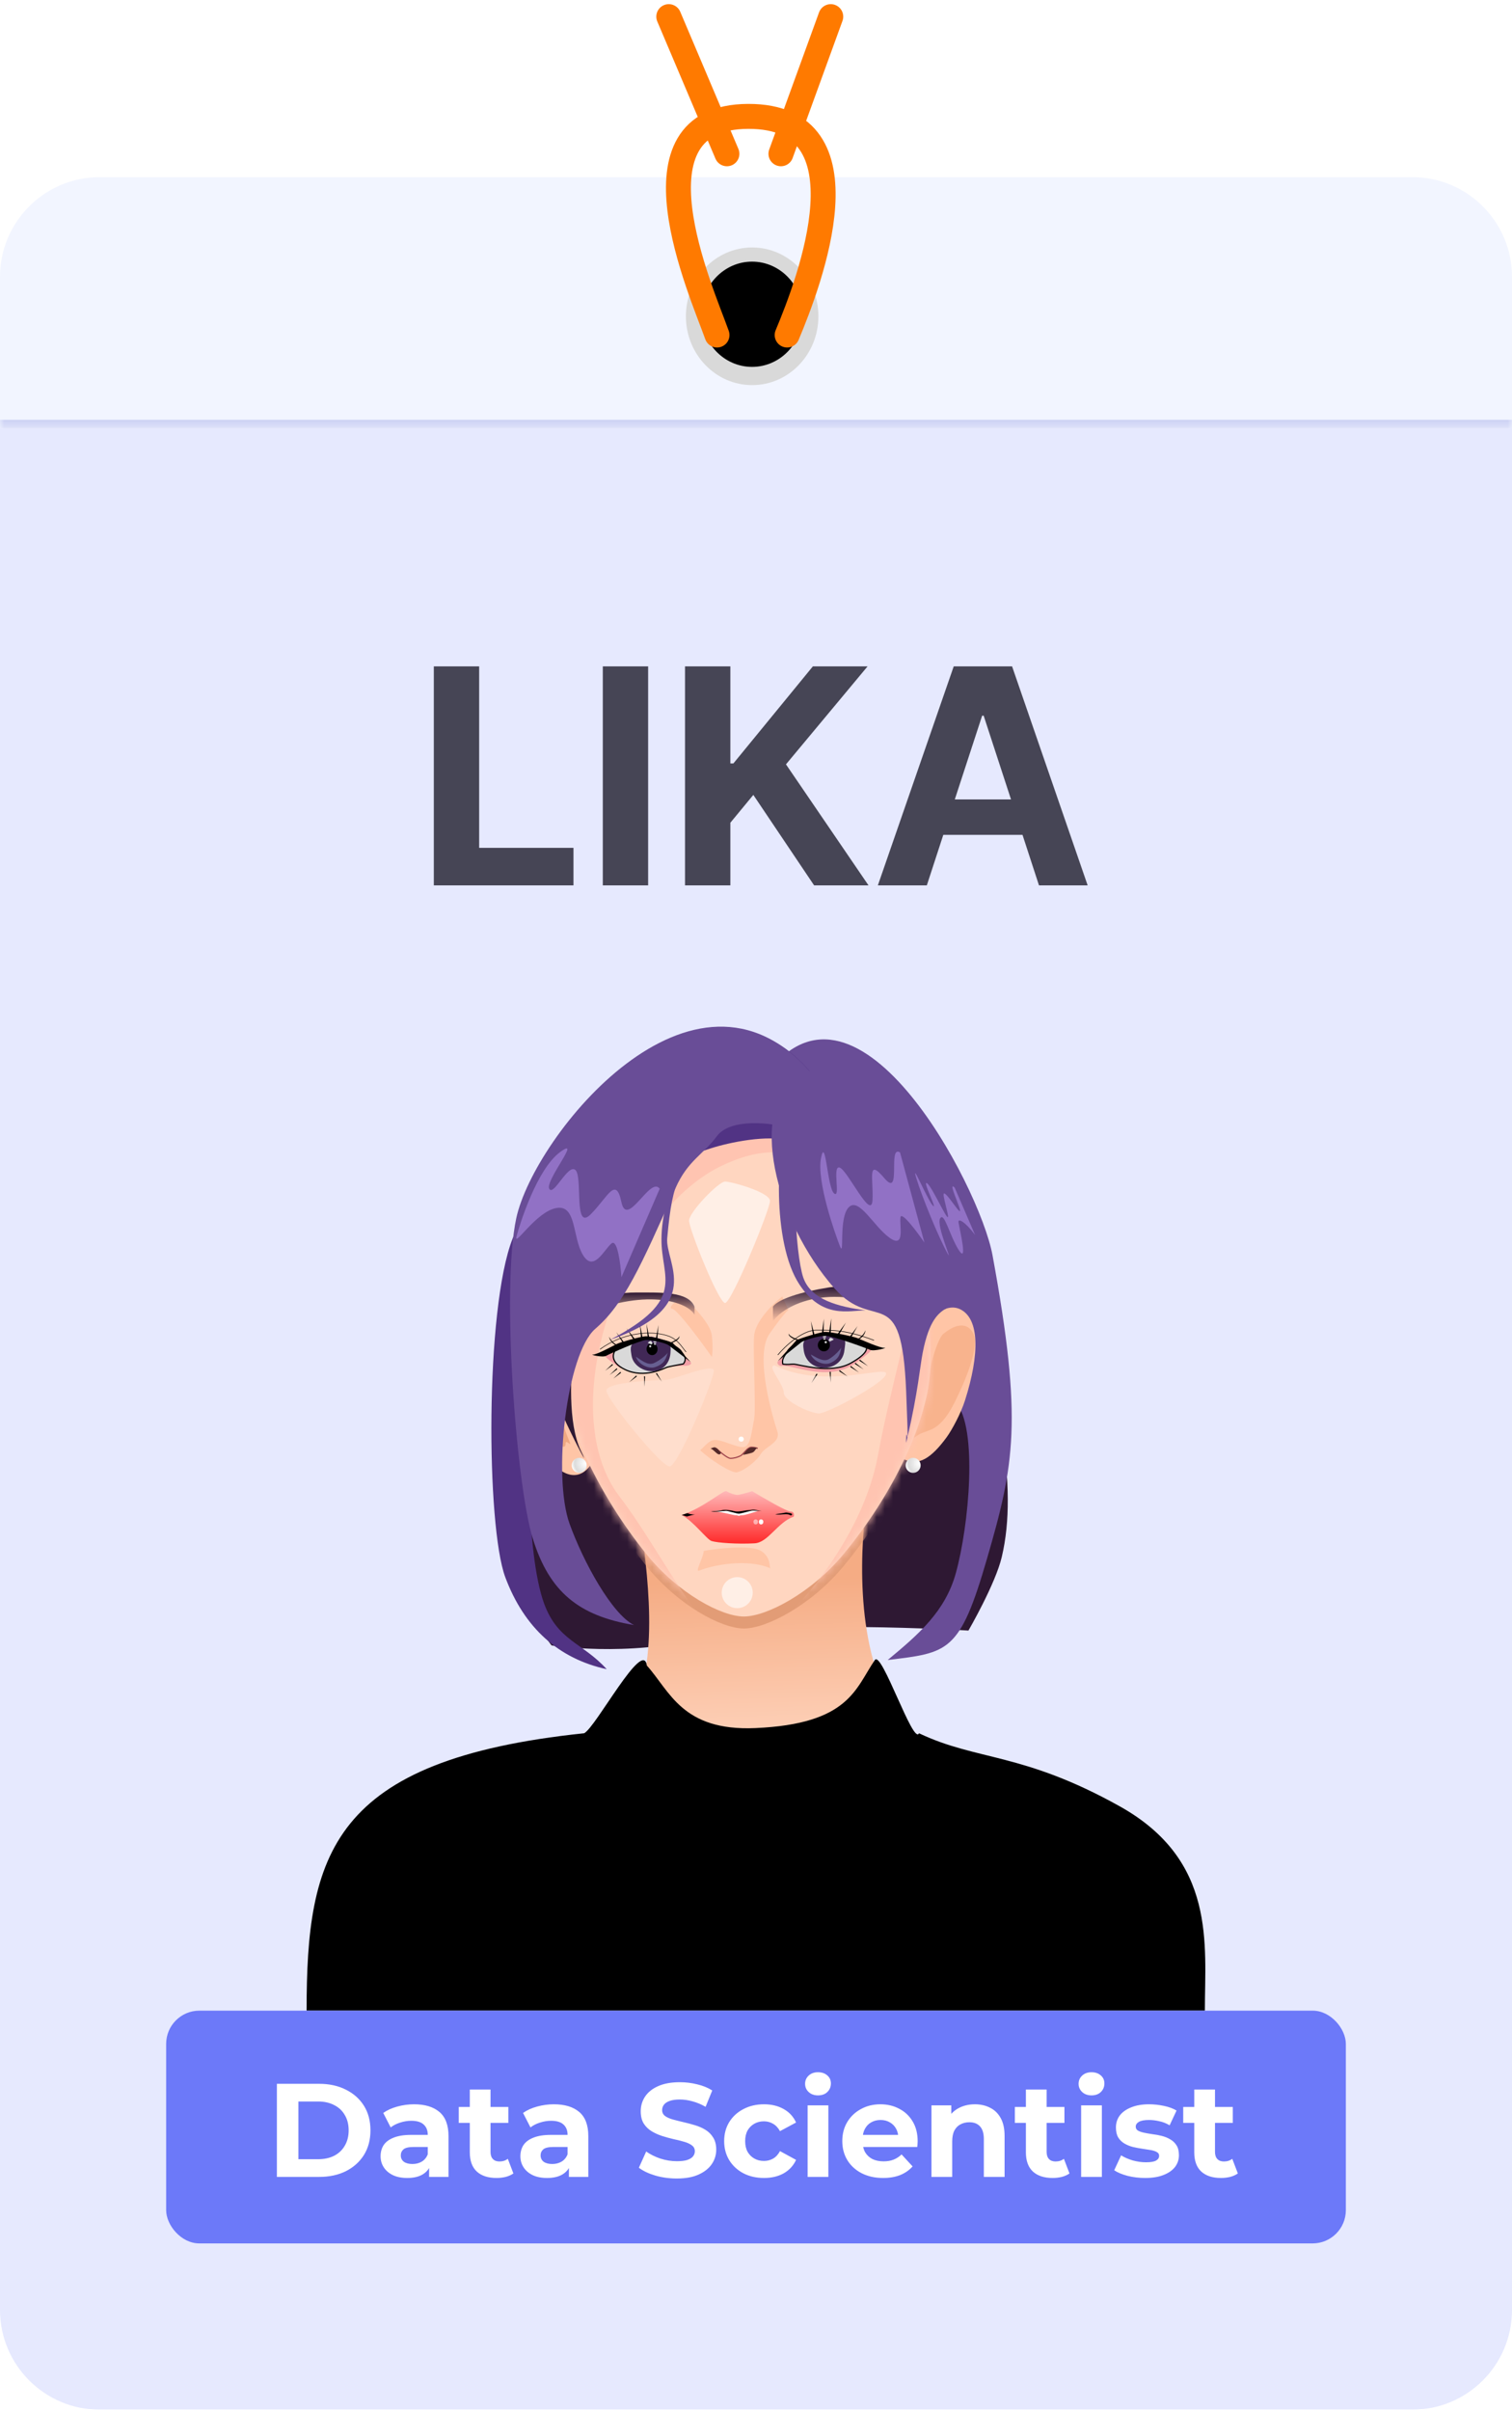<svg width="182" height="290" viewBox="0 0 182 290" fill="none" xmlns="http://www.w3.org/2000/svg">
<mask id="path-2-inside-1_1644_16384" fill="white">
<path d="M0 33.309C0 26.681 5.373 21.309 12 21.309H170C176.627 21.309 182 26.681 182 33.309V51.504H0V33.309Z"/>
</mask>
<path d="M0 33.309C0 26.681 5.373 21.309 12 21.309H170C176.627 21.309 182 26.681 182 33.309V51.504H0V33.309Z" fill="#F2F5FF"/>
<path d="M0 21.309H182H0ZM182 52.504H0V50.504H182V52.504ZM0 51.504V21.309V51.504ZM182 21.309V51.504V21.309Z" fill="#CCD1F4" mask="url(#path-2-inside-1_1644_16384)"/>
<ellipse cx="90.537" cy="38.049" rx="7.974" ry="8.279" fill="#D9D9D9"/>
<ellipse cx="90.528" cy="37.804" rx="6.098" ry="6.331" fill="black"/>
<path d="M86.307 40.304C84.392 34.925 75.018 14.051 90.056 14C105.094 13.949 97.405 33.968 94.749 40.304" stroke="#FF7A00" stroke-width="3" stroke-linecap="round"/>
<path d="M80.5 2L87.5 18.5M94 18.5L100 2" stroke="#FF7A00" stroke-width="3" stroke-linecap="round"/>
<path d="M0 51.504H182V277.876C182 284.503 176.627 289.876 170 289.876H12C5.373 289.876 0 284.503 0 277.876V51.504Z" fill="#E6E9FE"/>
<path d="M52.219 106.504H69.029V101.992H57.677V80.161H52.219V106.504ZM78.016 80.161H72.559V106.504H78.016V80.161ZM82.455 106.504H87.913V98.972L90.678 95.625L97.992 106.504H104.541L94.608 91.95L104.432 80.161H97.846L88.277 91.841H87.913V80.161H82.455V106.504ZM111.563 106.504L113.546 100.428H123.079L125.062 106.504H130.92L121.824 80.161H114.801L105.669 106.504H111.563ZM114.929 96.171L118.222 86.092H118.403L121.696 96.171H114.929Z" fill="#464555"/>
<path d="M66.4 197.943C66.4 197.943 54.004 183.554 62.367 147.452C76.361 139.848 115.413 140.318 116.571 147.451C119.979 168.439 122.645 178.544 120.585 187.297C119.816 190.566 116.571 196.151 116.571 196.151C116.571 196.151 93.106 194.728 84.421 197.037C75.603 199.381 66.4 197.943 66.4 197.943Z" fill="#2E1833"/>
<path d="M76.529 177.334C85.044 174.596 105.594 171.338 104.864 176.448C104.483 179.111 102.617 189.554 104.864 198.806C106.928 207.309 114.601 214.522 125.891 217.621C120.52 220.454 103.768 238.711 88.705 237.765C69.626 236.568 52.319 215.629 53.951 215.629C55.566 215.629 75.105 212.352 77.413 202.347C79.278 194.264 77.045 184.525 76.529 177.334Z" fill="url(#paint0_linear_1644_16384)"/>
<mask id="mask0_1644_16384" style="mask-type:alpha" maskUnits="userSpaceOnUse" x="53" y="173" width="73" height="65">
<path d="M76.537 177.334C85.052 174.596 105.601 171.338 104.871 176.448C104.491 179.111 102.625 189.554 104.871 198.806C106.936 207.309 114.609 214.522 125.899 217.621C120.527 220.454 103.776 238.711 88.713 237.765C69.634 236.568 52.327 215.629 53.958 215.629C55.574 215.629 75.113 212.352 77.421 202.347C79.285 194.264 77.053 184.525 76.537 177.334Z" fill="url(#paint1_linear_1644_16384)"/>
</mask>
<g mask="url(#mask0_1644_16384)">
<path d="M112.026 165.156C112.026 172.237 107.296 181.487 101.493 188.46C97.628 193.105 92.256 195.904 89.548 195.904C86.839 195.904 81.654 193.124 77.867 188.46C71.993 181.225 67.18 171.407 67.18 163.879C67.18 145.732 75.765 131.514 89.548 131.514C103.33 131.514 112.026 147.009 112.026 165.156Z" fill="#E29C76"/>
</g>
<path d="M134.779 217.291C123.101 210.773 117.602 211.832 110.62 208.505C109.934 210.001 106.122 198.508 105.307 199.693C102.964 203.101 102.251 207.391 90.918 207.883C82.11 208.266 80.639 203.441 77.858 200.357C77.415 197.037 71.719 207.801 70.311 208.505C39.792 211.696 36.906 223.137 36.906 241.876H145.031C145.031 233.932 146.457 223.809 134.779 217.291Z" fill="black"/>
<ellipse rx="4.899" ry="10.608" transform="matrix(-0.847 0.531 0.269 0.963 67.346 166.902)" fill="#FFC5A6"/>
<path d="M95.302 137.336C94.379 135.597 96.75 130.727 98.052 128.509C107.591 119.683 114.653 147.995 117.98 152.341C121.306 156.686 117.164 158.146 115.569 157.738C114.824 157.548 114.57 160.611 113.94 163.713C113.221 167.255 110.646 172.676 110.646 172.676C110.646 172.676 111.936 159.164 110.646 154.547C109.356 149.93 96.456 139.508 95.302 137.336Z" fill="#2E1833"/>
<path d="M110.798 144.779C108.757 142.317 102.874 139.894 101.082 139.147C99.289 138.401 96.788 136.561 94.898 137.318L91.799 129.885C102.716 113.668 117.924 142.605 119.468 150.994C123.14 170.944 122.081 176.228 118.803 187.518C115.526 198.807 114.196 198.807 106.853 199.693C110.584 196.594 113.754 193.876 115.041 189.289C116.649 183.555 117.731 171.688 115.041 168.702C112.351 165.717 116.078 151.147 110.798 144.779Z" fill="#694D97"/>
<path d="M116.151 168.482C115.669 169.994 114.618 171.979 113.938 172.909C112.087 175.437 110.552 176.385 108.847 175.565C106.514 174.444 106.303 171.267 108.097 165.644C109.89 160.021 113.234 156.372 115.567 157.494C117.899 158.616 117.945 162.859 116.151 168.482Z" fill="#FFC5A6"/>
<path d="M111.954 172.021C113.789 171.336 114.844 168.875 115.649 167.138C116.023 166.328 117.756 162.431 117.265 160.731C116.912 159.511 115.649 158.739 113.594 160.432C112.929 160.831 111.774 164.464 111.732 166.709C111.691 168.953 109.141 173.487 109.739 173.128C111.001 172.369 110.118 172.707 111.954 172.021Z" fill="#F8B38D"/>
<path d="M63.743 166.971C63.205 165.571 63.162 159.676 64.977 160.348C65.487 160.762 67.325 167.316 67.453 169.551C67.582 171.786 69.004 174.052 68.545 173.679C67.575 172.891 68.682 174.581 67.29 173.853C65.898 173.124 64.415 168.721 63.743 166.971Z" fill="#EFA882"/>
<path d="M112.018 163.713C112.018 170.794 107.289 180.044 101.486 187.017C97.62 191.662 92.248 194.46 89.54 194.46C86.832 194.46 81.647 191.681 77.859 187.017C71.985 179.782 67.172 169.963 67.172 162.436C67.172 144.289 75.757 130.07 89.54 130.07C103.322 130.07 112.018 145.565 112.018 163.713Z" fill="#FFD6C0"/>
<mask id="mask1_1644_16384" style="mask-type:alpha" maskUnits="userSpaceOnUse" x="67" y="130" width="46" height="65">
<path d="M112.018 163.709C112.018 170.79 107.289 180.04 101.486 187.013C97.62 191.658 92.248 194.457 89.54 194.457C86.832 194.457 81.647 191.677 77.859 187.013C71.985 179.778 67.172 169.959 67.172 162.432C67.172 144.285 75.757 130.066 89.54 130.066C103.322 130.066 112.018 145.561 112.018 163.709Z" fill="#FFD6C0"/>
</mask>
<g mask="url(#mask1_1644_16384)">
<g filter="url(#filter0_f_1644_16384)">
<path d="M86.822 196.172C84.242 196.444 79.016 185.773 74.635 180.115C66.488 169.591 74.771 146.065 86.822 140.26C94.349 136.634 98.093 139.784 100.402 142.229C102.158 141.276 100.56 136.26 100.402 135.201C99.702 135.391 95.508 129.41 88.18 129.702C79.751 130.037 68.063 136.682 67.54 137.51C66.318 139.445 68.117 182.898 70.018 187.957C71.919 193.015 84.887 200.925 91.439 201.604C97.991 202.283 105.935 193.83 109.194 190.706C111.801 188.208 112.929 168.912 113.166 159.576L110.688 150.953C110.507 155.876 107.218 166.596 105.698 174.988C103.797 185.478 95.004 194.916 92.254 196.172C89.504 197.428 89.403 195.9 86.822 196.172Z" fill="#FFC4B1"/>
</g>
</g>
<path d="M69.898 174.466C68.341 171.208 68.685 165.075 69.052 162.417C67.889 162.331 65.619 162.728 65.848 165.004C66.134 167.849 71.843 178.54 69.898 174.466Z" fill="#2E1833"/>
<path d="M85.684 160.642C85.528 159.208 83.243 156.891 82.12 155.912C81.458 156.387 80.289 157.359 80.911 157.445C81.533 157.532 84.352 161.34 85.684 163.233C85.749 162.967 85.839 162.076 85.684 160.642Z" fill="#FFC5A6"/>
<path d="M91.602 186.567C90.385 185.792 86.176 186.302 84.71 186.567C84.667 187.381 83.587 189.185 84.167 188.943C85.796 188.264 89.972 187.45 92.738 188.664C92.571 188.447 92.818 187.342 91.602 186.567Z" fill="#FFC5A6"/>
<path d="M90.761 160.785C90.863 158.966 93.07 156.807 94.161 155.955L94.888 157.605C94.752 157.672 94.109 158.338 92.621 160.463C90.761 163.12 93.113 170.809 93.562 172.177C94.011 173.546 92.185 173.934 91.586 174.901C90.987 175.867 89.521 176.933 88.709 177.114C88.058 177.259 85.393 175.531 84.281 174.458C84.752 174.082 85.269 173.304 85.971 173.224C86.848 173.123 88.793 174.23 89.585 174.069C90.376 173.908 90.504 171.996 90.761 170.809C91.017 169.621 90.632 163.059 90.761 160.785Z" fill="#FFC5A6"/>
<path d="M86.234 174.239C86.416 174.457 87.552 175.434 87.915 175.434C88.36 175.434 88.769 175.308 89.154 175.121C89.358 175.022 89.847 174.364 90.079 174.239C90.325 174.106 90.26 174.089 90.604 174.108C90.879 174.123 91.123 174.201 91.211 174.239" stroke="#A0464E" stroke-width="0.143"/>
<path d="M85.51 174.28C85.49 174.29 85.47 174.3 85.453 174.307C85.47 174.293 85.49 174.284 85.51 174.28C85.694 174.187 85.997 174.009 86.2 174.171C86.426 174.352 86.698 174.634 86.781 174.77C86.776 174.807 86.705 175.031 86.466 174.941C86.191 174.837 85.747 174.235 85.51 174.28Z" fill="#532929"/>
<path d="M90.148 174.225C90.45 174.008 90.982 174.135 91.211 174.225C90.939 174.158 90.928 174.621 90.53 174.757C90.211 174.865 89.447 175.036 89.44 174.991C89.551 174.828 89.847 174.442 90.148 174.225Z" fill="#532929"/>
<path d="M93.039 158.985V157.18C93.703 156.274 96.36 155.417 99.728 154.884C103.096 154.351 106.943 156.372 109.036 157.944L109.045 157.957C109.416 158.463 109.67 158.809 109.036 158.457C100.315 153.617 94.117 157.139 93.039 158.985Z" fill="url(#paint2_linear_1644_16384)"/>
<path d="M83.602 158.164V157.192C82.855 155.351 79.618 155.487 76.506 155.487C73.247 155.487 71.064 156.615 69.158 158.164C68.816 158.669 68.55 158.97 69.158 158.669C76.744 154.918 82.62 156.346 83.602 158.164Z" fill="url(#paint3_linear_1644_16384)"/>
<ellipse cx="109.914" cy="176.276" rx="0.904" ry="0.904" transform="rotate(1.806 109.914 176.276)" fill="url(#paint4_radial_1644_16384)"/>
<ellipse cx="69.719" cy="176.276" rx="0.904" ry="0.904" transform="rotate(1.806 69.719 176.276)" fill="url(#paint5_radial_1644_16384)"/>
<path d="M97.872 160.785C96.534 160.935 94.542 162.828 93.668 163.732C93.388 164.013 93.837 164.351 94.016 164.324C95.51 164.103 99.576 166.316 102.935 164.013C103.704 163.467 105.15 162.376 104.789 162.376C104.427 162.376 101.624 161.128 100.268 160.504C99.951 160.457 99.029 160.448 97.872 160.785Z" fill="#F29FA6"/>
<path d="M99.995 166.318L99.859 165.055C99.968 164.98 99.995 165.024 99.995 165.055V166.318Z" fill="black"/>
<path d="M102.066 165.618L101.016 164.959C101.025 164.824 101.075 164.829 101.099 164.848L102.066 165.618Z" fill="black"/>
<path d="M103.41 165.114L102.36 164.455C102.369 164.32 102.419 164.325 102.442 164.344L103.41 165.114Z" fill="black"/>
<path d="M103.957 164.737L102.907 164.078C102.915 163.943 102.965 163.948 102.989 163.967L103.957 164.737Z" fill="black"/>
<path d="M104.504 164.358L103.454 163.699C103.462 163.564 103.512 163.569 103.536 163.588L104.504 164.358Z" fill="black"/>
<path d="M97.675 166.372L98.274 165.262C98.404 165.266 98.402 165.318 98.384 165.344L97.675 166.372Z" fill="black"/>
<path d="M94.928 160.41C94.964 160.71 95.727 161.034 96.103 161.159L95.968 161.206C95.787 161.206 94.836 160.831 94.928 160.41Z" fill="black"/>
<path d="M104.149 160.035C104.116 160.352 103.59 160.93 103.244 161.062L103.368 161.111C103.534 161.111 104.233 160.481 104.149 160.035Z" fill="black"/>
<path d="M95.519 164.102C95.091 164.102 94.858 164.18 94.24 164.102C94.028 163.438 94.63 162.889 94.811 162.515C94.992 162.14 95.806 161.626 96.258 161.251C96.71 160.877 99.151 160.409 99.739 160.362C100.209 160.325 103.083 161.199 104.078 161.667C104.575 162.135 104.419 162.848 102.43 163.97C99.944 165.374 96.16 164.102 95.519 164.102Z" fill="#D9D9D9" stroke="black" stroke-width="0.143"/>
<path d="M101.635 162.476C101.498 163.712 100.433 164.55 99.173 164.55C97.912 164.55 96.934 163.712 96.751 162.476C96.568 161.24 96.616 160.931 99.173 160.27C102.23 160.667 101.771 161.24 101.635 162.476Z" fill="#412856"/>
<ellipse cx="99.168" cy="161.815" rx="0.73" ry="0.75" fill="black"/>
<path d="M99.085 160.889L99.039 160.757L99.45 160.713L99.404 160.889H99.085Z" fill="#D9D9D9"/>
<path d="M99.162 161.151L99.07 160.975H99.39L99.344 161.151H99.162Z" fill="#D9D9D9"/>
<path d="M99.719 161.241L99.901 160.933C100.084 160.897 100.282 161.065 100.358 161.153L99.901 161.374L99.719 161.241Z" fill="#D9D9D9"/>
<ellipse cx="99.395" cy="161.462" rx="0.137" ry="0.132" fill="#D9D9D9"/>
<g filter="url(#filter1_f_1644_16384)">
<path d="M99.729 163.521C99.035 163.882 98.128 163.198 97.594 162.94C97.927 163.779 99.195 164.288 99.929 163.973C101.13 163.456 101.13 162.661 101.264 162.102C101.152 162.338 100.423 163.16 99.729 163.521Z" fill="#8E96CC" fill-opacity="0.5"/>
</g>
<path d="M95.885 161.205L93.625 163.732C94.439 163.077 96.138 161.71 96.428 161.486C96.789 161.205 98.552 160.691 99.366 160.691C100.18 160.691 104.203 162.141 104.7 162.375C105.198 162.609 106.961 162.094 106.463 162.141C105.966 162.188 103.661 161.158 103.209 160.971C102.757 160.784 100.089 160.223 99.366 160.223C98.787 160.223 96.624 160.893 95.885 161.205Z" fill="black"/>
<path d="M97.873 160.69L97.602 158.912L98.054 160.596L97.873 160.69Z" fill="black"/>
<path d="M98.923 160.429L99.18 158.648L99.123 160.395L98.923 160.429Z" fill="black"/>
<path d="M99.798 160.366L100.055 158.586L99.998 160.333L99.798 160.366Z" fill="black"/>
<path d="M100.78 160.528L101.828 159.092L100.971 160.598L100.78 160.528Z" fill="black"/>
<path d="M102.179 160.958L103.227 159.521L102.369 161.028L102.179 160.958Z" fill="black"/>
<path d="M93.625 162.999C94.478 161.947 96.592 160.012 98.25 160.012C100.317 160.012 101.858 159.978 105.204 161.234" stroke="black" stroke-width="0.068"/>
<path d="M79.126 161.217C80.353 161.296 82.268 163.027 83.112 163.858C83.382 164.115 82.845 164.281 82.681 164.289C82.549 164.297 77.294 164.492 74.683 164.588C73.954 164.099 72.579 163.115 72.908 163.098C73.238 163.08 75.726 161.735 76.928 161.065C77.214 161.004 78.054 160.949 79.126 161.217Z" fill="#F29FA6"/>
<path d="M77.586 166.818L77.643 165.591C77.54 165.524 77.518 165.567 77.519 165.597L77.586 166.818Z" fill="black"/>
<path d="M75.722 166.283L76.644 165.594C76.629 165.465 76.584 165.471 76.563 165.491L75.722 166.283Z" fill="black"/>
<path d="M73.816 165.846L74.738 165.157C74.723 165.027 74.678 165.034 74.657 165.053L73.816 165.846Z" fill="black"/>
<path d="M73.371 165.412L74.293 164.723C74.278 164.593 74.232 164.6 74.212 164.62L73.371 165.412Z" fill="black"/>
<path d="M72.847 164.897L73.769 164.208C73.754 164.078 73.709 164.085 73.688 164.104L72.847 164.897Z" fill="black"/>
<path d="M79.673 166.225L79.07 165.182C78.951 165.192 78.956 165.242 78.974 165.266L79.673 166.225Z" fill="black"/>
<path d="M81.776 160.711C81.758 161.002 81.081 161.354 80.744 161.493L80.87 161.532C81.035 161.523 81.881 161.114 81.776 160.711Z" fill="black"/>
<path d="M73.35 160.804C73.397 161.109 73.907 161.641 74.229 161.752L74.118 161.806C73.967 161.814 73.297 161.239 73.35 160.804Z" fill="black"/>
<path d="M80.284 164.475C80.512 164.396 81.693 164.175 82.255 164.074C82.798 163.373 82.192 162.902 82.008 162.576C81.824 162.25 81.054 161.83 80.621 161.518C80.189 161.206 77.931 160.909 77.39 160.896C76.958 160.886 75.074 161.82 74.186 162.288C73.753 162.731 73.357 163.845 75.233 164.75C77.579 165.882 79.999 164.575 80.284 164.475Z" fill="#D9D9D9" stroke="black" stroke-width="0.144"/>
<path d="M76.018 163.071C76.207 164.266 77.487 165.015 78.624 164.953C79.762 164.891 80.6 164.028 80.7 162.816C80.799 161.605 80.741 161.307 78.398 160.788C75.659 161.325 75.829 161.875 76.018 163.071Z" fill="#412856"/>
<g filter="url(#filter2_f_1644_16384)">
<path d="M78.655 163.999C77.906 164.292 77.059 163.517 76.545 163.205C76.789 164.079 78.023 164.714 78.807 164.471C80.09 164.074 80.181 163.277 80.38 162.73C80.24 162.956 79.403 163.706 78.655 163.999Z" fill="#8E96CC" fill-opacity="0.5"/>
</g>
<ellipse rx="0.66" ry="0.731" transform="matrix(-0.999 0.054 0.054 0.999 78.49 162.289)" fill="black"/>
<path d="M78.984 161.508L79.018 161.377L78.645 161.354L78.695 161.524L78.984 161.508Z" fill="#D9D9D9"/>
<path d="M78.911 161.772L78.984 161.596L78.696 161.611L78.747 161.781L78.911 161.772Z" fill="#D9D9D9"/>
<path d="M78.556 161.602L78.375 161.311C78.208 161.285 78.038 161.458 77.974 161.548L78.398 161.74L78.556 161.602Z" fill="#D9D9D9"/>
<ellipse rx="0.124" ry="0.129" transform="matrix(-0.999 0.054 0.054 0.999 78.266 161.958)" fill="#D9D9D9"/>
<path d="M80.953 161.527L83.145 163.856C82.37 163.264 80.749 162.027 80.474 161.825C80.129 161.571 78.496 161.161 77.755 161.202C77.013 161.242 73.424 162.843 72.983 163.094C72.542 163.345 70.909 162.935 71.365 162.955C71.82 162.976 73.867 161.867 74.269 161.663C74.671 161.46 77.071 160.785 77.73 160.749C78.257 160.721 80.264 161.262 80.953 161.527Z" fill="black"/>
<path d="M79.112 161.128L79.266 159.396L78.942 161.047L79.112 161.128Z" fill="black"/>
<path d="M78.148 160.929L77.82 159.221L77.964 160.907L78.148 160.929Z" fill="black"/>
<path d="M77.343 160.911L77.016 159.203L77.159 160.889L77.343 160.911Z" fill="black"/>
<path d="M76.444 161.116L75.414 159.779L76.274 161.193L76.444 161.116Z" fill="black"/>
<path d="M75.218 161.6L74.188 160.264L75.048 161.677L75.218 161.6Z" fill="black"/>
<path d="M82.587 162.642C82.038 162.018 81.618 161.097 80.341 160.681C78.324 160.025 75.026 160.281 72.222 162.313" stroke="black" stroke-width="0.063"/>
<path d="M87.432 179.387C87.115 179.21 84.711 181.369 82.055 182.254C83.487 183.011 85.085 185.2 85.65 185.378C86.357 185.6 88.761 185.766 90.825 185.655C92.477 185.566 93.566 183.139 95.547 182.438C95.604 182.235 95.604 181.828 95.151 181.828C94.699 181.828 91.89 180.201 90.542 179.387C90.062 179.535 89.032 179.831 88.761 179.831C88.421 179.831 87.828 179.609 87.432 179.387Z" fill="url(#paint6_linear_1644_16384)"/>
<path d="M87.588 181.734C87.374 181.678 86.175 181.758 85.602 181.805C86.55 181.758 88.211 182.273 88.507 182.273C88.744 182.273 88.883 182.335 88.922 182.366C88.972 182.335 89.136 182.273 89.397 182.273C89.657 182.273 90.79 181.914 91.324 181.734C91.146 181.719 90.76 181.688 90.642 181.688C90.493 181.688 89.397 181.805 89.159 181.898C88.922 181.992 87.855 181.805 87.588 181.734Z" fill="white"/>
<path d="M94.49 181.971C94.353 182.013 93.653 182.112 93.32 182.155C93.634 182.261 94.204 182.155 94.604 182.155C95.003 182.155 95.06 182.261 95.146 182.287C95.231 182.314 95.345 182.287 95.345 182.155C95.345 182.024 94.661 181.918 94.49 181.971Z" fill="black"/>
<path d="M85.57 181.803C85.908 181.794 86.652 181.756 86.922 181.673C87.26 181.569 88.077 181.699 88.472 181.803C88.866 181.907 89.739 181.673 90.049 181.673C90.359 181.673 90.585 181.543 91.12 181.673C91.404 181.742 91.597 181.777 91.71 181.792C91.751 181.796 91.79 181.8 91.824 181.803C91.805 181.803 91.768 181.8 91.71 181.792C91.326 181.757 90.691 181.706 90.528 181.725C90.303 181.751 89.232 182.063 88.979 182.089C88.725 182.115 87.655 181.751 87.401 181.751C87.148 181.751 85.936 181.933 85.57 181.803Z" fill="black"/>
<path d="M82.055 182.255L82.719 182.033C82.719 182.052 82.827 182.03 82.942 182.097C83.085 182.181 83.829 182.209 83.629 182.209C83.469 182.209 82.932 182.358 82.684 182.432L82.055 182.255Z" fill="black"/>
<ellipse cx="90.963" cy="183.077" rx="0.268" ry="0.306" fill="white" fill-opacity="0.5"/>
<ellipse cx="91.612" cy="183.077" rx="0.268" ry="0.306" fill="white"/>
<path d="M73.029 143.784C75.656 141.32 83.23 138.895 85.538 138.148C87.845 137.401 92.474 136.474 94.907 137.232L97.488 128.881C83.433 112.653 64.862 140.993 61.701 149.001C58.381 157.412 58.532 183.607 60.819 189.731C63.106 195.854 67.268 199.545 73.029 200.799C70.084 197.553 67.124 197.42 65.467 192.83C63.396 187.093 62.826 170.671 66.289 167.683C69.752 164.696 66.232 150.156 73.029 143.784Z" fill="#513384"/>
<path d="M81.324 142.901C82.784 139.608 84.651 138.895 86.281 136.688C87.91 134.482 92.878 135.013 95.311 135.772L97.586 129.016C83.531 112.789 64.272 136.585 62.139 146.565C60.34 154.984 62.138 178.663 64.132 185.082C66.125 191.502 69.668 194.379 76.308 195.486C73.652 194.158 70.217 187.901 68.561 183.311C66.49 177.574 68.197 162.834 71.66 159.847C75.122 156.86 77.154 152.309 81.324 142.901Z" fill="#694D97"/>
<path d="M100.438 154.977C93.359 146.946 89.852 133.313 96.233 129.127C110.325 125.364 113.115 146.282 114.608 153.649C115.803 159.543 112.617 154.747 111.066 162.724C110.713 164.542 110.517 167.351 109.245 172.847C109.241 172.89 109.236 172.907 109.231 172.908C109.18 173.125 109.128 173.346 109.074 173.572C109.074 171.824 109.184 172.913 109.231 172.908C109.235 172.888 109.24 172.867 109.245 172.847C109.266 172.585 109.236 171.37 109.074 167.374C108.527 153.884 105.293 160.484 100.438 154.977Z" fill="#694D97"/>
<path d="M79.62 149.047C79.673 143.278 82.939 138.62 84.277 136.556L85.833 137.219C81.849 140.54 80.963 141.646 80.313 148.965C80.053 151.89 84.947 157.191 73.436 161.176C82.733 156.306 79.576 153.78 79.62 149.047Z" fill="#694D97"/>
<ellipse cx="89.22" cy="173.122" rx="0.306" ry="0.306" fill="white"/>
<g filter="url(#filter3_f_1644_16384)">
<ellipse cx="88.742" cy="191.59" rx="1.867" ry="1.867" fill="white" fill-opacity="0.6"/>
</g>
<g filter="url(#filter4_f_1644_16384)">
<path d="M85.926 164.905C85.926 165.936 81.628 176.413 80.597 176.413C79.565 176.413 72.992 168.312 72.992 167.281C72.992 166.25 78.954 166.025 79.986 166.025C81.017 166.025 85.926 163.874 85.926 164.905Z" fill="white" fill-opacity="0.2"/>
</g>
<g filter="url(#filter5_f_1644_16384)">
<path d="M92.685 144.463C92.685 145.495 88.056 156.747 87.279 156.747C86.503 156.747 82.945 147.872 82.945 146.841C82.945 145.809 86.503 142.137 87.279 142.137C88.056 142.137 92.685 143.432 92.685 144.463Z" fill="white" fill-opacity="0.6"/>
</g>
<g filter="url(#filter6_f_1644_16384)">
<path d="M106.661 165.246C106.661 166.277 99.613 170.033 98.582 170.033C97.55 170.033 94.338 168.552 94.338 167.521C94.338 166.49 92.221 164.262 93.252 164.262C99.26 167.181 106.661 164.215 106.661 165.246Z" fill="white" fill-opacity="0.3"/>
</g>
<path d="M74.801 153.648L79.407 143.005C78.301 141.394 75.476 147.84 74.801 144.617C74.125 141.394 73.143 144.046 71.085 146.094C69.028 148.142 70.164 141.595 69.273 140.756C68.383 139.917 66.633 143.979 66.111 143.005C65.588 142.032 70.164 136.559 67.4 138.607C64.636 140.655 62.579 147.202 62.18 148.713C61.781 150.223 64.508 145.758 66.965 145.322C69.421 144.885 68.874 148.813 70.164 150.962C71.454 153.11 72.713 150.324 73.603 149.585C74.316 148.995 74.698 152.047 74.801 153.648Z" fill="#9171C5"/>
<path d="M111.274 149.483L108.337 138.636C106.816 137.663 108.575 144.246 106.45 141.729C104.325 139.213 105.156 141.854 105.023 144.376C104.889 146.898 102.07 140.856 101.091 140.465C100.111 140.075 101.237 144.213 100.406 143.57C99.574 142.928 99.38 136.532 98.826 139.316C98.271 142.1 100.541 148.484 101.11 149.929C101.678 151.375 100.92 146.529 102.153 145.242C103.385 143.956 105.156 147.532 107.073 148.898C108.99 150.264 108.253 147.404 108.39 146.44C108.499 145.668 110.358 148.147 111.274 149.483Z" fill="#9171C5"/>
<path d="M117.37 148.559L114.921 142.874C113.731 141.696 116.844 147.659 114.921 145.017C112.998 142.375 113.569 143.764 114.05 145.904C114.531 148.043 112.327 142.917 111.614 142.361C110.9 141.806 112.953 145.757 112.278 145.017C111.602 144.278 109.63 139.507 110.287 141.697C110.951 143.911 112.941 148.78 114.048 150.773C114.793 152.114 112.664 147.397 113.163 146.568C113.661 145.738 114.271 148.56 115.377 150.33C116.553 152.213 115.506 147.867 115.377 147.068C115.273 146.429 116.263 147.068 117.37 148.559Z" fill="#9171C5"/>
<path d="M96.234 154.533C92.853 149.435 93.481 137.676 94.907 135.053L97.315 135.591C94.907 139.48 95.768 150.941 96.677 153.647C97.586 156.354 100.881 157.189 104.203 157.632C102.202 157.632 99.006 158.715 96.234 154.533Z" fill="#694D97"/>
<rect x="20" y="241.875" width="142" height="28" rx="4" fill="#6C79F9"/>
<path d="M33.328 261.875V250.675H38.416C39.632 250.675 40.704 250.91 41.632 251.379C42.56 251.838 43.285 252.483 43.808 253.315C44.331 254.147 44.592 255.134 44.592 256.275C44.592 257.406 44.331 258.392 43.808 259.235C43.285 260.067 42.56 260.718 41.632 261.187C40.704 261.646 39.632 261.875 38.416 261.875H33.328ZM35.92 259.747H38.288C39.035 259.747 39.68 259.608 40.224 259.331C40.779 259.043 41.205 258.638 41.504 258.115C41.813 257.592 41.968 256.979 41.968 256.275C41.968 255.56 41.813 254.947 41.504 254.435C41.205 253.912 40.779 253.512 40.224 253.235C39.68 252.947 39.035 252.803 38.288 252.803H35.92V259.747ZM51.651 261.875V260.195L51.491 259.827V256.819C51.491 256.286 51.325 255.87 50.995 255.571C50.675 255.272 50.179 255.123 49.507 255.123C49.048 255.123 48.595 255.198 48.147 255.347C47.709 255.486 47.336 255.678 47.027 255.923L46.131 254.179C46.6 253.848 47.165 253.592 47.827 253.411C48.488 253.23 49.16 253.139 49.843 253.139C51.155 253.139 52.173 253.448 52.899 254.067C53.624 254.686 53.987 255.651 53.987 256.963V261.875H51.651ZM49.027 262.003C48.355 262.003 47.779 261.891 47.299 261.667C46.819 261.432 46.451 261.118 46.195 260.723C45.939 260.328 45.811 259.886 45.811 259.395C45.811 258.883 45.933 258.435 46.179 258.051C46.435 257.667 46.835 257.368 47.379 257.155C47.923 256.931 48.632 256.819 49.507 256.819H51.795V258.275H49.779C49.192 258.275 48.787 258.371 48.563 258.563C48.349 258.755 48.243 258.995 48.243 259.283C48.243 259.603 48.365 259.859 48.611 260.051C48.867 260.232 49.213 260.323 49.651 260.323C50.067 260.323 50.44 260.227 50.771 260.035C51.101 259.832 51.341 259.539 51.491 259.155L51.875 260.307C51.693 260.862 51.363 261.283 50.883 261.571C50.403 261.859 49.784 262.003 49.027 262.003ZM59.766 262.003C58.752 262.003 57.963 261.747 57.398 261.235C56.832 260.712 56.55 259.939 56.55 258.915V251.363H59.046V258.883C59.046 259.246 59.142 259.528 59.334 259.731C59.526 259.923 59.787 260.019 60.118 260.019C60.512 260.019 60.848 259.912 61.126 259.699L61.798 261.459C61.542 261.64 61.232 261.779 60.87 261.875C60.518 261.96 60.15 262.003 59.766 262.003ZM55.222 255.379V253.459H61.19V255.379H55.222ZM68.479 261.875V260.195L68.319 259.827V256.819C68.319 256.286 68.153 255.87 67.823 255.571C67.503 255.272 67.007 255.123 66.335 255.123C65.876 255.123 65.423 255.198 64.975 255.347C64.537 255.486 64.164 255.678 63.855 255.923L62.959 254.179C63.428 253.848 63.993 253.592 64.655 253.411C65.316 253.23 65.988 253.139 66.671 253.139C67.983 253.139 69.001 253.448 69.727 254.067C70.452 254.686 70.815 255.651 70.815 256.963V261.875H68.479ZM65.855 262.003C65.183 262.003 64.607 261.891 64.127 261.667C63.647 261.432 63.279 261.118 63.023 260.723C62.767 260.328 62.639 259.886 62.639 259.395C62.639 258.883 62.761 258.435 63.007 258.051C63.263 257.667 63.663 257.368 64.207 257.155C64.751 256.931 65.46 256.819 66.335 256.819H68.623V258.275H66.607C66.02 258.275 65.615 258.371 65.391 258.563C65.177 258.755 65.071 258.995 65.071 259.283C65.071 259.603 65.194 259.859 65.439 260.051C65.695 260.232 66.041 260.323 66.479 260.323C66.895 260.323 67.268 260.227 67.599 260.035C67.93 259.832 68.169 259.539 68.319 259.155L68.703 260.307C68.522 260.862 68.191 261.283 67.711 261.571C67.231 261.859 66.612 262.003 65.855 262.003ZM81.461 262.067C80.565 262.067 79.707 261.95 78.885 261.715C78.064 261.47 77.403 261.155 76.901 260.771L77.781 258.819C78.261 259.16 78.826 259.443 79.477 259.667C80.138 259.88 80.805 259.987 81.477 259.987C81.989 259.987 82.4 259.939 82.709 259.843C83.029 259.736 83.264 259.592 83.413 259.411C83.562 259.23 83.637 259.022 83.637 258.787C83.637 258.488 83.52 258.254 83.285 258.083C83.05 257.902 82.741 257.758 82.357 257.651C81.973 257.534 81.546 257.427 81.077 257.331C80.618 257.224 80.154 257.096 79.685 256.947C79.227 256.798 78.805 256.606 78.421 256.371C78.037 256.136 77.722 255.827 77.477 255.443C77.243 255.059 77.125 254.568 77.125 253.971C77.125 253.331 77.296 252.75 77.637 252.227C77.989 251.694 78.512 251.272 79.205 250.963C79.909 250.643 80.789 250.483 81.845 250.483C82.549 250.483 83.243 250.568 83.925 250.739C84.608 250.899 85.21 251.144 85.733 251.475L84.933 253.443C84.41 253.144 83.888 252.926 83.365 252.787C82.843 252.638 82.331 252.563 81.829 252.563C81.328 252.563 80.917 252.622 80.597 252.739C80.277 252.856 80.048 253.011 79.909 253.203C79.77 253.384 79.701 253.598 79.701 253.843C79.701 254.131 79.819 254.366 80.053 254.547C80.288 254.718 80.597 254.856 80.981 254.963C81.365 255.07 81.787 255.176 82.245 255.283C82.715 255.39 83.178 255.512 83.637 255.651C84.106 255.79 84.533 255.976 84.917 256.211C85.301 256.446 85.611 256.755 85.845 257.139C86.091 257.523 86.213 258.008 86.213 258.595C86.213 259.224 86.037 259.8 85.685 260.323C85.333 260.846 84.805 261.267 84.101 261.587C83.408 261.907 82.528 262.067 81.461 262.067ZM91.968 262.003C91.04 262.003 90.214 261.816 89.488 261.443C88.763 261.059 88.192 260.531 87.776 259.859C87.371 259.187 87.168 258.424 87.168 257.571C87.168 256.707 87.371 255.944 87.776 255.283C88.192 254.611 88.763 254.088 89.488 253.715C90.214 253.331 91.04 253.139 91.968 253.139C92.875 253.139 93.664 253.331 94.336 253.715C95.008 254.088 95.504 254.627 95.824 255.331L93.888 256.371C93.664 255.966 93.382 255.667 93.04 255.475C92.71 255.283 92.347 255.187 91.952 255.187C91.526 255.187 91.142 255.283 90.8 255.475C90.459 255.667 90.187 255.939 89.984 256.291C89.792 256.643 89.696 257.07 89.696 257.571C89.696 258.072 89.792 258.499 89.984 258.851C90.187 259.203 90.459 259.475 90.8 259.667C91.142 259.859 91.526 259.955 91.952 259.955C92.347 259.955 92.71 259.864 93.04 259.683C93.382 259.491 93.664 259.187 93.888 258.771L95.824 259.827C95.504 260.52 95.008 261.059 94.336 261.443C93.664 261.816 92.875 262.003 91.968 262.003ZM97.215 261.875V253.267H99.71V261.875H97.215ZM98.463 252.067C98.004 252.067 97.63 251.934 97.343 251.667C97.055 251.4 96.91 251.07 96.91 250.675C96.91 250.28 97.055 249.95 97.343 249.683C97.63 249.416 98.004 249.283 98.463 249.283C98.921 249.283 99.294 249.411 99.582 249.667C99.871 249.912 100.015 250.232 100.015 250.627C100.015 251.043 99.871 251.39 99.582 251.667C99.305 251.934 98.932 252.067 98.463 252.067ZM106.299 262.003C105.318 262.003 104.454 261.811 103.707 261.427C102.971 261.043 102.4 260.52 101.995 259.859C101.59 259.187 101.387 258.424 101.387 257.571C101.387 256.707 101.584 255.944 101.979 255.283C102.384 254.611 102.934 254.088 103.627 253.715C104.32 253.331 105.104 253.139 105.979 253.139C106.822 253.139 107.579 253.32 108.251 253.683C108.934 254.035 109.472 254.547 109.867 255.219C110.262 255.88 110.459 256.675 110.459 257.603C110.459 257.699 110.454 257.811 110.443 257.939C110.432 258.056 110.422 258.168 110.411 258.275H103.419V256.819H109.099L108.139 257.251C108.139 256.803 108.048 256.414 107.867 256.083C107.686 255.752 107.435 255.496 107.115 255.315C106.795 255.123 106.422 255.027 105.995 255.027C105.568 255.027 105.19 255.123 104.859 255.315C104.539 255.496 104.288 255.758 104.107 256.099C103.926 256.43 103.835 256.824 103.835 257.283V257.667C103.835 258.136 103.936 258.552 104.139 258.915C104.352 259.267 104.646 259.539 105.019 259.731C105.403 259.912 105.851 260.003 106.363 260.003C106.822 260.003 107.222 259.934 107.563 259.795C107.915 259.656 108.235 259.448 108.523 259.171L109.851 260.611C109.456 261.059 108.96 261.406 108.363 261.651C107.766 261.886 107.078 262.003 106.299 262.003ZM117.353 253.139C118.035 253.139 118.643 253.278 119.177 253.555C119.721 253.822 120.147 254.238 120.457 254.803C120.766 255.358 120.921 256.072 120.921 256.947V261.875H118.425V257.331C118.425 256.638 118.27 256.126 117.961 255.795C117.662 255.464 117.235 255.299 116.681 255.299C116.286 255.299 115.929 255.384 115.609 255.555C115.299 255.715 115.054 255.966 114.873 256.307C114.702 256.648 114.617 257.086 114.617 257.619V261.875H112.121V253.267H114.505V255.651L114.057 254.931C114.366 254.355 114.809 253.912 115.385 253.603C115.961 253.294 116.617 253.139 117.353 253.139ZM126.703 262.003C125.69 262.003 124.901 261.747 124.335 261.235C123.77 260.712 123.487 259.939 123.487 258.915V251.363H125.983V258.883C125.983 259.246 126.079 259.528 126.271 259.731C126.463 259.923 126.725 260.019 127.055 260.019C127.45 260.019 127.786 259.912 128.063 259.699L128.735 261.459C128.479 261.64 128.17 261.779 127.807 261.875C127.455 261.96 127.087 262.003 126.703 262.003ZM122.159 255.379V253.459H128.127V255.379H122.159ZM130.136 261.875V253.267H132.632V261.875H130.136ZM131.384 252.067C130.926 252.067 130.552 251.934 130.264 251.667C129.976 251.4 129.832 251.07 129.832 250.675C129.832 250.28 129.976 249.95 130.264 249.683C130.552 249.416 130.926 249.283 131.384 249.283C131.843 249.283 132.216 249.411 132.504 249.667C132.792 249.912 132.936 250.232 132.936 250.627C132.936 251.043 132.792 251.39 132.504 251.667C132.227 251.934 131.854 252.067 131.384 252.067ZM137.845 262.003C137.109 262.003 136.4 261.918 135.717 261.747C135.045 261.566 134.512 261.342 134.117 261.075L134.949 259.283C135.344 259.528 135.808 259.731 136.341 259.891C136.885 260.04 137.418 260.115 137.941 260.115C138.517 260.115 138.922 260.046 139.157 259.907C139.402 259.768 139.525 259.576 139.525 259.331C139.525 259.128 139.429 258.979 139.237 258.883C139.056 258.776 138.81 258.696 138.501 258.643C138.192 258.59 137.85 258.536 137.477 258.483C137.114 258.43 136.746 258.36 136.373 258.275C136 258.179 135.658 258.04 135.349 257.859C135.04 257.678 134.789 257.432 134.597 257.123C134.416 256.814 134.325 256.414 134.325 255.923C134.325 255.379 134.48 254.899 134.789 254.483C135.109 254.067 135.568 253.742 136.165 253.507C136.762 253.262 137.477 253.139 138.309 253.139C138.896 253.139 139.493 253.203 140.101 253.331C140.709 253.459 141.216 253.646 141.621 253.891L140.789 255.667C140.373 255.422 139.952 255.256 139.525 255.171C139.109 255.075 138.704 255.027 138.309 255.027C137.754 255.027 137.349 255.102 137.093 255.251C136.837 255.4 136.709 255.592 136.709 255.827C136.709 256.04 136.8 256.2 136.981 256.307C137.173 256.414 137.424 256.499 137.733 256.563C138.042 256.627 138.378 256.686 138.741 256.739C139.114 256.782 139.488 256.851 139.861 256.947C140.234 257.043 140.57 257.182 140.869 257.363C141.178 257.534 141.429 257.774 141.621 258.083C141.813 258.382 141.909 258.776 141.909 259.267C141.909 259.8 141.749 260.275 141.429 260.691C141.109 261.096 140.645 261.416 140.037 261.651C139.44 261.886 138.709 262.003 137.845 262.003ZM146.969 262.003C145.956 262.003 145.166 261.747 144.601 261.235C144.036 260.712 143.753 259.939 143.753 258.915V251.363H146.249V258.883C146.249 259.246 146.345 259.528 146.537 259.731C146.729 259.923 146.99 260.019 147.321 260.019C147.716 260.019 148.052 259.912 148.329 259.699L149.001 261.459C148.745 261.64 148.436 261.779 148.073 261.875C147.721 261.96 147.353 262.003 146.969 262.003ZM142.425 255.379V253.459H148.393V255.379H142.425Z" fill="white"/>
<defs>
<filter id="filter0_f_1644_16384" x="62.713" y="125.264" width="54.878" height="80.806" filterUnits="userSpaceOnUse" color-interpolation-filters="sRGB">
<feFlood flood-opacity="0" result="BackgroundImageFix"/>
<feBlend mode="normal" in="SourceGraphic" in2="BackgroundImageFix" result="shape"/>
<feGaussianBlur stdDeviation="2.214" result="effect1_foregroundBlur_1644_16384"/>
</filter>
<filter id="filter1_f_1644_16384" x="97.466" y="161.973" width="3.928" height="2.221" filterUnits="userSpaceOnUse" color-interpolation-filters="sRGB">
<feFlood flood-opacity="0" result="BackgroundImageFix"/>
<feBlend mode="normal" in="SourceGraphic" in2="BackgroundImageFix" result="shape"/>
<feGaussianBlur stdDeviation="0.064" result="effect1_foregroundBlur_1644_16384"/>
</filter>
<filter id="filter2_f_1644_16384" x="76.411" y="162.595" width="4.108" height="2.065" filterUnits="userSpaceOnUse" color-interpolation-filters="sRGB">
<feFlood flood-opacity="0" result="BackgroundImageFix"/>
<feBlend mode="normal" in="SourceGraphic" in2="BackgroundImageFix" result="shape"/>
<feGaussianBlur stdDeviation="0.068" result="effect1_foregroundBlur_1644_16384"/>
</filter>
<filter id="filter3_f_1644_16384" x="84.159" y="187.007" width="9.166" height="9.166" filterUnits="userSpaceOnUse" color-interpolation-filters="sRGB">
<feFlood flood-opacity="0" result="BackgroundImageFix"/>
<feBlend mode="normal" in="SourceGraphic" in2="BackgroundImageFix" result="shape"/>
<feGaussianBlur stdDeviation="1.358" result="effect1_foregroundBlur_1644_16384"/>
</filter>
<filter id="filter4_f_1644_16384" x="71.634" y="163.267" width="15.653" height="14.505" filterUnits="userSpaceOnUse" color-interpolation-filters="sRGB">
<feFlood flood-opacity="0" result="BackgroundImageFix"/>
<feBlend mode="normal" in="SourceGraphic" in2="BackgroundImageFix" result="shape"/>
<feGaussianBlur stdDeviation="0.679" result="effect1_foregroundBlur_1644_16384"/>
</filter>
<filter id="filter5_f_1644_16384" x="76.156" y="135.347" width="23.321" height="28.189" filterUnits="userSpaceOnUse" color-interpolation-filters="sRGB">
<feFlood flood-opacity="0" result="BackgroundImageFix"/>
<feBlend mode="normal" in="SourceGraphic" in2="BackgroundImageFix" result="shape"/>
<feGaussianBlur stdDeviation="3.395" result="effect1_foregroundBlur_1644_16384"/>
</filter>
<filter id="filter6_f_1644_16384" x="90.253" y="161.546" width="19.127" height="11.203" filterUnits="userSpaceOnUse" color-interpolation-filters="sRGB">
<feFlood flood-opacity="0" result="BackgroundImageFix"/>
<feBlend mode="normal" in="SourceGraphic" in2="BackgroundImageFix" result="shape"/>
<feGaussianBlur stdDeviation="1.358" result="effect1_foregroundBlur_1644_16384"/>
</filter>
<linearGradient id="paint0_linear_1644_16384" x1="90.033" y1="190.173" x2="90.697" y2="211.866" gradientUnits="userSpaceOnUse">
<stop stop-color="#F5AC84"/>
<stop offset="1" stop-color="#FFD6C0"/>
</linearGradient>
<linearGradient id="paint1_linear_1644_16384" x1="90.041" y1="190.173" x2="90.705" y2="211.866" gradientUnits="userSpaceOnUse">
<stop stop-color="#F5AC84"/>
<stop offset="1" stop-color="#FFD6C0"/>
</linearGradient>
<linearGradient id="paint2_linear_1644_16384" x1="101.231" y1="154.797" x2="101.231" y2="158.985" gradientUnits="userSpaceOnUse">
<stop stop-color="#2E1833"/>
<stop offset="1" stop-color="#2E1833" stop-opacity="0"/>
</linearGradient>
<linearGradient id="paint3_linear_1644_16384" x1="76.198" y1="155.484" x2="76.198" y2="158.789" gradientUnits="userSpaceOnUse">
<stop stop-color="#2E1833"/>
<stop offset="1" stop-color="#2E1833" stop-opacity="0"/>
</linearGradient>
<radialGradient id="paint4_radial_1644_16384" cx="0" cy="0" r="1" gradientUnits="userSpaceOnUse" gradientTransform="translate(110.667 176.003) rotate(149.036) scale(1.696 1.696)">
<stop stop-color="white"/>
<stop offset="0.771" stop-color="#DBDBDB"/>
<stop offset="1" stop-color="white"/>
</radialGradient>
<radialGradient id="paint5_radial_1644_16384" cx="0" cy="0" r="1" gradientUnits="userSpaceOnUse" gradientTransform="translate(70.471 176.003) rotate(149.036) scale(1.696 1.696)">
<stop stop-color="white"/>
<stop offset="0.771" stop-color="#DBDBDB"/>
<stop offset="1" stop-color="white"/>
</radialGradient>
<linearGradient id="paint6_linear_1644_16384" x1="88.873" y1="179.375" x2="88.873" y2="185.69" gradientUnits="userSpaceOnUse">
<stop stop-color="#FFB9B9"/>
<stop offset="1" stop-color="#FF2929"/>
</linearGradient>
</defs>
</svg>
